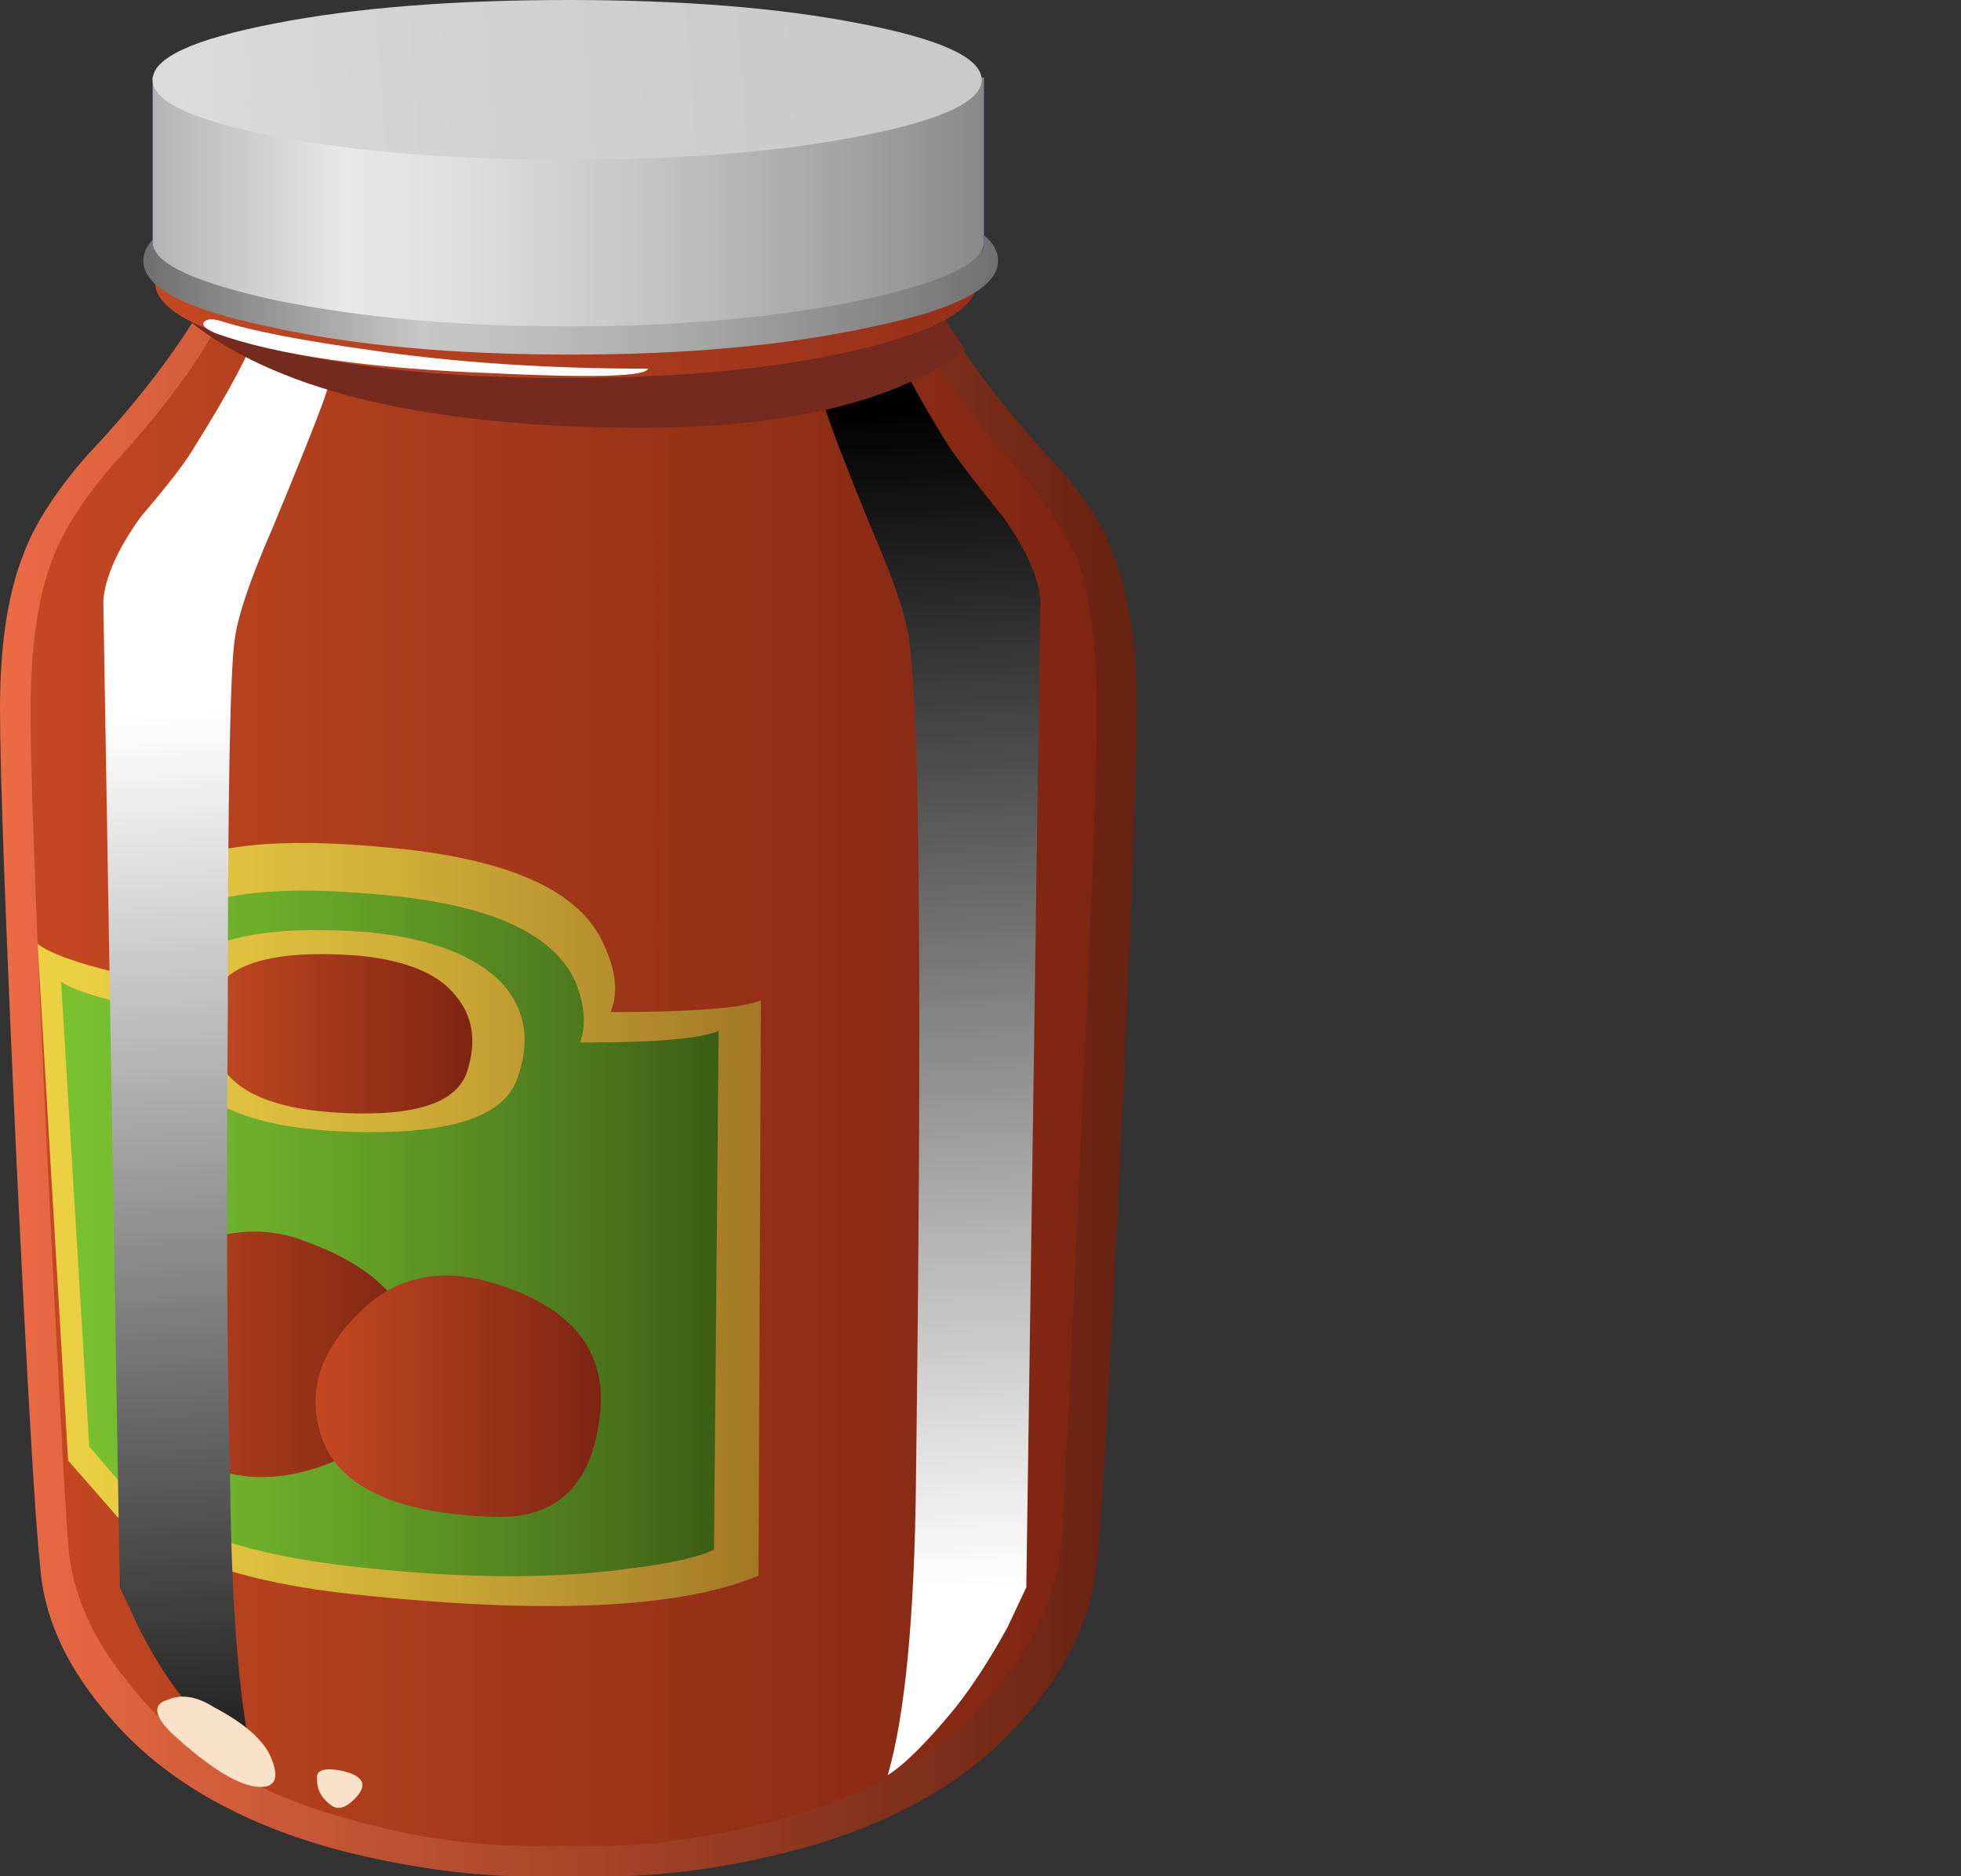 <?xml version="1.0" encoding="iso-8859-1"?>
<!-- Generator: Adobe Illustrator 15.1.0, SVG Export Plug-In . SVG Version: 6.00 Build 0)  -->
<!DOCTYPE svg PUBLIC "-//W3C//DTD SVG 1.1//EN" "http://www.w3.org/Graphics/SVG/1.1/DTD/svg11.dtd">
<svg version="1.1" id="flash0.ai" xmlns="http://www.w3.org/2000/svg" xmlns:xlink="http://www.w3.org/1999/xlink" x="0px" y="0px"
	 width="41.75px" height="39.95px" viewBox="0 0 41.75 39.95" style="enable-background:new 0 0 41.75 39.95;" xml:space="preserve"
	>
<rect x="0" y="0" width="41.75" height="39.95" fill="#333333" stroke="none"/>
<symbol  id="flash0.ai_x5F_8_x2F_Layer_12_x2F__x3C_Path_x3E__x5F_10" viewBox="0 -31.5 5.3 31.5">
	<g id="Layer_1_2_">
		
			<linearGradient id="SVGID_1_" gradientUnits="userSpaceOnUse" x1="-546.006" y1="-15753.969" x2="-520.845" y2="-15753.969" gradientTransform="matrix(0.07 -0.998 0.998 0.07 15755.828 548.591)">
			<stop  offset="0" style="stop-color:#FFFFFF"/>
			<stop  offset="1" style="stop-color:#000000"/>
		</linearGradient>
		<path style="fill-rule:evenodd;clip-rule:evenodd;fill:url(#SVGID_1_);" d="M3.35-0.55L5.3,0c0-0.267-0.2-1-0.6-2.2
			C4.533-2.667,4.167-3.583,3.6-4.95C3.133-6.017,2.867-6.8,2.8-7.3c-0.1-0.633-0.15-3.267-0.15-7.9
			c-0.033-4.333-0.017-7.7,0.05-10.1c0.033-2.867,0.216-4.934,0.55-6.2c-0.333,0.233-0.8,0.717-1.4,1.45
			c-0.4,0.466-0.767,1.033-1.1,1.7l-0.4,0.85L0-6.5C0.033-6,0.3-5.4,0.8-4.7C1.4-4,1.783-3.5,1.95-3.2
			C2.683-2.033,3.15-1.15,3.35-0.55z"/>
	</g>
</symbol>
<symbol  id="flash0.ai_x5F_8_x2F_Layer_12_x2F__x3C_Path_x3E__x5F_2" viewBox="0.028 -1.206 9.472 1.206">
	<g id="Layer_1_5_">
		<path style="fill-rule:evenodd;clip-rule:evenodd;fill:#FFFFFF;" d="M0.45-0.05c0.633-0.2,1.667-0.4,3.1-0.6
			c1.8-0.267,3.784-0.4,5.95-0.4c-0.067-0.167-1.15-0.2-3.25-0.1C3.583-1.05,1.6-0.767,0.3-0.3C0.067-0.2-0.017-0.117,0.05-0.05
			C0.117,0.017,0.25,0.017,0.45-0.05z"/>
	</g>
</symbol>
<symbol  id="flash0.ai_x5F_8_x2F_Layer_12_x2F__x3C_Path_x3E__x5F_8" viewBox="0 -3.112 16.5 3.112">
	<g id="Layer_1_4_">
		<path style="fill-rule:evenodd;clip-rule:evenodd;fill:#752A20;" d="M15.55,0l0.95-1.45c-1.6-1.2-4.183-1.75-7.75-1.65
			C4.683-3,1.767-2.25,0-0.85L0.55,0l7.5-0.4L15.55,0z"/>
	</g>
</symbol>
<symbol  id="flash0.ai_x5F_8_x2F_Layer_12_x2F__x3C_Path_x3E__x5F_9" viewBox="0 -31.5 5.25 31.5">
	<g id="Layer_1_3_">
		<linearGradient id="SVGID_2_" gradientUnits="userSpaceOnUse" x1="4.216" y1="-27.484" x2="2.466" y2="-2.384">
			<stop  offset="0" style="stop-color:#FFFFFF"/>
			<stop  offset="1" style="stop-color:#000000"/>
		</linearGradient>
		<path style="fill-rule:evenodd;clip-rule:evenodd;fill:url(#SVGID_2_);" d="M1.95-0.55C2.117-1.15,2.567-2.033,3.3-3.2
			C3.5-3.5,3.883-4,4.45-4.7c0.5-0.7,0.767-1.3,0.8-1.8l-0.3-21l-0.4-0.85c-0.367-0.667-0.733-1.233-1.1-1.7
			C2.85-30.783,2.367-31.267,2-31.5c0.367,1.267,0.567,3.333,0.6,6.2c0.133,10.5,0.083,16.5-0.15,18
			c-0.067,0.5-0.333,1.283-0.8,2.35C1.117-3.65,0.767-2.733,0.6-2.2C0.2-1,0-0.267,0,0L1.95-0.55z"/>
	</g>
</symbol>
<linearGradient id="SVGID_3_" gradientUnits="userSpaceOnUse" x1="0" y1="22.981" x2="24.175" y2="22.981">
	<stop  offset="0" style="stop-color:#EB6B44"/>
	<stop  offset="1" style="stop-color:#662111"/>
</linearGradient>
<path style="fill-rule:evenodd;clip-rule:evenodd;fill:url(#SVGID_3_);" d="M22.3,9.7c0.7,0.733,1.167,1.433,1.4,2.1
	c0.333,0.833,0.5,1.934,0.5,3.3c0,1.333-0.117,4.533-0.351,9.6c-0.233,4.833-0.399,7.7-0.5,8.6c-0.1,1.066-0.566,2.101-1.399,3.101
	c-1.101,1.366-2.717,2.35-4.85,2.949c-1.7,0.467-3.367,0.667-5,0.601c-1.633,0.066-3.317-0.134-5.05-0.601
	C4.917,38.75,3.3,37.767,2.2,36.4c-0.833-1-1.284-2.034-1.35-3.101c-0.1-0.899-0.267-3.767-0.5-8.6C0.117,19.633,0,16.433,0,15.1
	c0-1.367,0.167-2.467,0.5-3.3c0.233-0.633,0.683-1.333,1.35-2.1C3.05,8.433,3.967,7.2,4.6,6l7.5,0.4L19.6,6
	C20.3,7.267,21.2,8.5,22.3,9.7z"/>
<linearGradient id="SVGID_4_" gradientUnits="userSpaceOnUse" x1="0.65" y1="22.807" x2="23.35" y2="22.807">
	<stop  offset="0" style="stop-color:#C44822"/>
	<stop  offset="1" style="stop-color:#7D2512"/>
</linearGradient>
<path style="fill-rule:evenodd;clip-rule:evenodd;fill:url(#SVGID_4_);" d="M21.6,9.9c0.634,0.733,1.084,1.417,1.351,2.05
	c0.267,0.8,0.399,1.867,0.399,3.2c0,1.233-0.116,4.35-0.35,9.35c-0.2,4.434-0.333,7.217-0.4,8.35c-0.1,1.067-0.533,2.067-1.3,3
	c-1.033,1.334-2.55,2.284-4.55,2.851c-1.667,0.467-3.25,0.666-4.75,0.6c-1.533,0.066-3.1-0.133-4.7-0.6
	c-2-0.566-3.517-1.517-4.55-2.851c-0.8-0.966-1.233-1.966-1.3-3C1.383,32.017,1.233,29.233,1,24.5c-0.233-4.9-0.35-8.017-0.35-9.35
	c0-1.333,0.15-2.4,0.45-3.2c0.233-0.633,0.667-1.317,1.3-2.05c1.2-1.3,2.05-2.5,2.55-3.6L12,6.7l7.05-0.4
	C19.717,7.533,20.566,8.733,21.6,9.9z"/>
<linearGradient id="SVGID_5_" gradientUnits="userSpaceOnUse" x1="0.75" y1="26.073" x2="16.05" y2="26.073">
	<stop  offset="0" style="stop-color:#EDD144"/>
	<stop  offset="0.188" style="stop-color:#E5C841"/>
	<stop  offset="0.494" style="stop-color:#D1AF38"/>
	<stop  offset="0.878" style="stop-color:#AF872B"/>
	<stop  offset="1" style="stop-color:#A37926"/>
</linearGradient>
<path style="fill-rule:evenodd;clip-rule:evenodd;fill:url(#SVGID_5_);" d="M13,21.55c1.733,0,2.8-0.083,3.2-0.25l-0.05,12.25
	c-1.667,0.7-4.533,0.834-8.6,0.4c-2.233-0.233-3.917-0.783-5.05-1.65l-1.05-1.2l-0.65-11c0.267,0.2,0.817,0.4,1.65,0.601
	c-0.1-0.867,0.267-1.583,1.1-2.15c0.8-0.566,2.383-0.733,4.75-0.5c2.534,0.233,4.05,0.917,4.55,2.05
	C13.117,20.667,13.167,21.15,13,21.55z"/>
<linearGradient id="SVGID_6_" gradientUnits="userSpaceOnUse" x1="1.3" y1="26.264" x2="15.275" y2="26.264">
	<stop  offset="0" style="stop-color:#79C22F"/>
	<stop  offset="0.169" style="stop-color:#73B92D"/>
	<stop  offset="0.447" style="stop-color:#64A027"/>
	<stop  offset="0.8" style="stop-color:#4C781D"/>
	<stop  offset="1" style="stop-color:#3C5E16"/>
</linearGradient>
<path style="fill-rule:evenodd;clip-rule:evenodd;fill:url(#SVGID_6_);" d="M12.35,22.2c1.6,0,2.583-0.084,2.95-0.25L15.2,33
	c-0.367,0.167-0.967,0.3-1.8,0.4c-1.667,0.233-3.65,0.216-5.95-0.051c-2.067-0.233-3.617-0.733-4.65-1.5L1.9,30.8L1.3,20.9
	c0.233,0.166,0.733,0.333,1.5,0.5c-0.1-0.733,0.233-1.367,1-1.9C4.567,19,6,18.85,8.1,19.05c2.3,0.2,3.683,0.817,4.15,1.851
	C12.45,21.4,12.483,21.833,12.35,22.2z"/>
<linearGradient id="SVGID_7_" gradientUnits="userSpaceOnUse" x1="0.75" y1="21.956" x2="16.05" y2="21.956">
	<stop  offset="0" style="stop-color:#EDD144"/>
	<stop  offset="0.188" style="stop-color:#E5C841"/>
	<stop  offset="0.494" style="stop-color:#D1AF38"/>
	<stop  offset="0.878" style="stop-color:#AF872B"/>
	<stop  offset="1" style="stop-color:#A37926"/>
</linearGradient>
<path style="fill-rule:evenodd;clip-rule:evenodd;fill:url(#SVGID_7_);" d="M7.85,19.85c1.333,0.133,2.283,0.5,2.85,1.1
	c0.5,0.566,0.6,1.25,0.3,2.05s-1.483,1.167-3.55,1.1c-2.067-0.066-3.284-0.583-3.65-1.55C3,20.483,4.35,19.583,7.85,19.85z"/>
<linearGradient id="SVGID_8_" gradientUnits="userSpaceOnUse" x1="4.438" y1="22.013" x2="10.062" y2="22.013">
	<stop  offset="0" style="stop-color:#C44822"/>
	<stop  offset="1" style="stop-color:#7D2512"/>
</linearGradient>
<path style="fill-rule:evenodd;clip-rule:evenodd;fill:url(#SVGID_8_);" d="M7.65,20.35c1,0.101,1.684,0.384,2.05,0.851
	c0.367,0.434,0.45,0.967,0.25,1.6c-0.2,0.667-1.067,0.967-2.6,0.9c-1.567-0.066-2.483-0.483-2.75-1.25
	C4.033,20.85,5.05,20.15,7.65,20.35z"/>
<linearGradient id="SVGID_9_" gradientUnits="userSpaceOnUse" x1="2.575" y1="28.837" x2="8.825" y2="28.837">
	<stop  offset="0" style="stop-color:#C44822"/>
	<stop  offset="1" style="stop-color:#7D2512"/>
</linearGradient>
<path style="fill-rule:evenodd;clip-rule:evenodd;fill:url(#SVGID_9_);" d="M6.55,26.45c1.434,0.533,2.2,1.316,2.3,2.35
	s-0.467,1.8-1.7,2.3c-1.167,0.5-2.233,0.467-3.2-0.1c-0.934-0.533-1.383-1.333-1.35-2.4c0.066-0.966,0.55-1.649,1.45-2.05
	C4.883,26.15,5.717,26.116,6.55,26.45z"/>
<linearGradient id="SVGID_10_" gradientUnits="userSpaceOnUse" x1="6.725" y1="29.73" x2="12.775" y2="29.73">
	<stop  offset="0" style="stop-color:#C44822"/>
	<stop  offset="1" style="stop-color:#7D2512"/>
</linearGradient>
<path style="fill-rule:evenodd;clip-rule:evenodd;fill:url(#SVGID_10_);" d="M10.6,27.35c1.667,0.534,2.383,1.517,2.15,2.95
	c-0.2,1.367-0.933,2.033-2.2,2c-2.2-0.066-3.45-0.684-3.75-1.85c-0.233-0.834,0.017-1.634,0.75-2.4
	C8.35,27.184,9.367,26.95,10.6,27.35z"/>
<use xlink:href="#flash0.ai_x5F_8_x2F_Layer_12_x2F__x3C_Path_x3E__x5F_10"  width="5.3" height="31.5" y="-31.5" transform="matrix(1 0 0 -1 2.2 6.3)" style="overflow:visible;opacity:0.578;enable-background:new    ;"/>
<use xlink:href="#flash0.ai_x5F_8_x2F_Layer_12_x2F__x3C_Path_x3E__x5F_9"  width="5.25" height="31.5" y="-31.5" transform="matrix(1 0 0 -1 16.9 6.3)" style="overflow:visible;opacity:0.211;enable-background:new    ;"/>
<use xlink:href="#flash0.ai_x5F_8_x2F_Layer_12_x2F__x3C_Path_x3E__x5F_8"  width="16.5" height="3.112" y="-3.112" transform="matrix(1 0 0 -1 4.05 6)" style="overflow:visible;opacity:0.672;enable-background:new    ;"/>
<linearGradient id="SVGID_11_" gradientUnits="userSpaceOnUse" x1="3.3" y1="6" x2="20.775" y2="6">
	<stop  offset="0" style="stop-color:#C44822"/>
	<stop  offset="1" style="stop-color:#96301A"/>
</linearGradient>
<path style="fill-rule:evenodd;clip-rule:evenodd;fill:url(#SVGID_11_);" d="M20.8,6c0,0.567-0.85,1.05-2.55,1.45
	c-1.7,0.4-3.767,0.6-6.2,0.6c-2.4,0-4.45-0.2-6.15-0.6C4.167,7.05,3.3,6.567,3.3,6s0.867-1.05,2.6-1.45c1.7-0.4,3.75-0.6,6.15-0.6
	c2.4,0,4.467,0.2,6.2,0.6C19.95,4.95,20.8,5.433,20.8,6z"/>
<linearGradient id="SVGID_12_" gradientUnits="userSpaceOnUse" x1="3.05" y1="5.525" x2="21.25" y2="5.525">
	<stop  offset="0" style="stop-color:#6E6E6E"/>
	<stop  offset="0.326" style="stop-color:#C7C7C7"/>
	<stop  offset="0.455" style="stop-color:#BEBEBE"/>
	<stop  offset="0.663" style="stop-color:#A5A5A5"/>
	<stop  offset="0.925" style="stop-color:#7D7D7D"/>
	<stop  offset="1" style="stop-color:#707070"/>
</linearGradient>
<path style="fill-rule:evenodd;clip-rule:evenodd;fill:url(#SVGID_12_);" d="M21.25,5.55c0,0.567-0.884,1.034-2.65,1.4
	c-1.8,0.4-3.95,0.6-6.45,0.6c-2.533,0-4.683-0.2-6.45-0.6c-1.767-0.367-2.65-0.833-2.65-1.4c0-0.566,0.883-1.05,2.65-1.45
	c1.767-0.4,3.917-0.6,6.45-0.6c2.5,0,4.65,0.2,6.45,0.6C20.366,4.5,21.25,4.983,21.25,5.55z"/>
<path style="fill-rule:evenodd;clip-rule:evenodd;fill:#0304D6;" d="M20.95,1.8v3.4c-0.033,0.4-0.917,0.733-2.65,1
	c-1.7,0.267-3.767,0.4-6.2,0.4c-2.434,0-4.5-0.133-6.2-0.4c-1.7-0.267-2.583-0.6-2.65-1V1.8H20.95z"/>
<linearGradient id="SVGID_13_" gradientUnits="userSpaceOnUse" x1="3.25" y1="4.3" x2="20.925" y2="4.3">
	<stop  offset="0" style="stop-color:#B3B3B3"/>
	<stop  offset="0.231" style="stop-color:#E8E8E8"/>
	<stop  offset="0.365" style="stop-color:#DFDFDF"/>
	<stop  offset="0.588" style="stop-color:#C6C6C6"/>
	<stop  offset="0.871" style="stop-color:#9E9E9E"/>
	<stop  offset="1" style="stop-color:#898989"/>
</linearGradient>
<path style="fill-rule:evenodd;clip-rule:evenodd;fill:url(#SVGID_13_);" d="M20.95,1.65V5.2C20.884,5.633,20,6.033,18.3,6.4
	c-1.8,0.367-3.867,0.55-6.2,0.55c-2.333,0-4.4-0.184-6.2-0.55C4.2,6.033,3.317,5.633,3.25,5.2V1.65H20.95z"/>
<linearGradient id="SVGID_14_" gradientUnits="userSpaceOnUse" x1="-19.399" y1="-2.58" x2="-3.381" y2="-2.58" gradientTransform="matrix(-0.997 0.073 -0.073 -0.997 -3.074706e-004 4.560053e-004)">
	<stop  offset="0" style="stop-color:#C9C9C9"/>
	<stop  offset="0.604" style="stop-color:#D2D2D2"/>
	<stop  offset="1" style="stop-color:#DBDBDB"/>
</linearGradient>
<path style="fill-rule:evenodd;clip-rule:evenodd;fill:url(#SVGID_14_);" d="M20.9,1.7c0,0.466-0.867,0.867-2.601,1.2
	c-1.7,0.333-3.767,0.5-6.2,0.5c-2.467,0-4.55-0.167-6.25-0.5c-1.733-0.333-2.6-0.733-2.6-1.2c0-0.467,0.867-0.867,2.6-1.2
	C7.55,0.167,9.633,0,12.1,0c2.433,0,4.5,0.167,6.2,0.5C20.033,0.833,20.9,1.233,20.9,1.7z"/>
<use xlink:href="#flash0.ai_x5F_8_x2F_Layer_12_x2F__x3C_Path_x3E__x5F_2"  width="9.472" height="1.206" x="0.028" y="-1.206" transform="matrix(1 0 0 -1 4.3 6.8)" style="overflow:visible;opacity:0.48;enable-background:new    ;"/>
<path style="fill-rule:evenodd;clip-rule:evenodd;fill:#F9E2C9;" d="M4.55,36.35c0.7,0.367,1.117,0.75,1.25,1.15
	c0.133,0.366,0.05,0.55-0.25,0.55c-0.433,0-1.066-0.383-1.9-1.149c-0.367-0.367-0.4-0.601-0.1-0.7
	C3.85,36.066,4.183,36.116,4.55,36.35z"/>
<path style="fill-rule:evenodd;clip-rule:evenodd;fill:#F9E2C9;" d="M7.25,37.7c0.467,0.1,0.583,0.283,0.35,0.55
	S7.167,38.566,7,38.4c-0.167-0.134-0.25-0.301-0.25-0.5C6.717,37.7,6.883,37.634,7.25,37.7z"/>
</svg>
